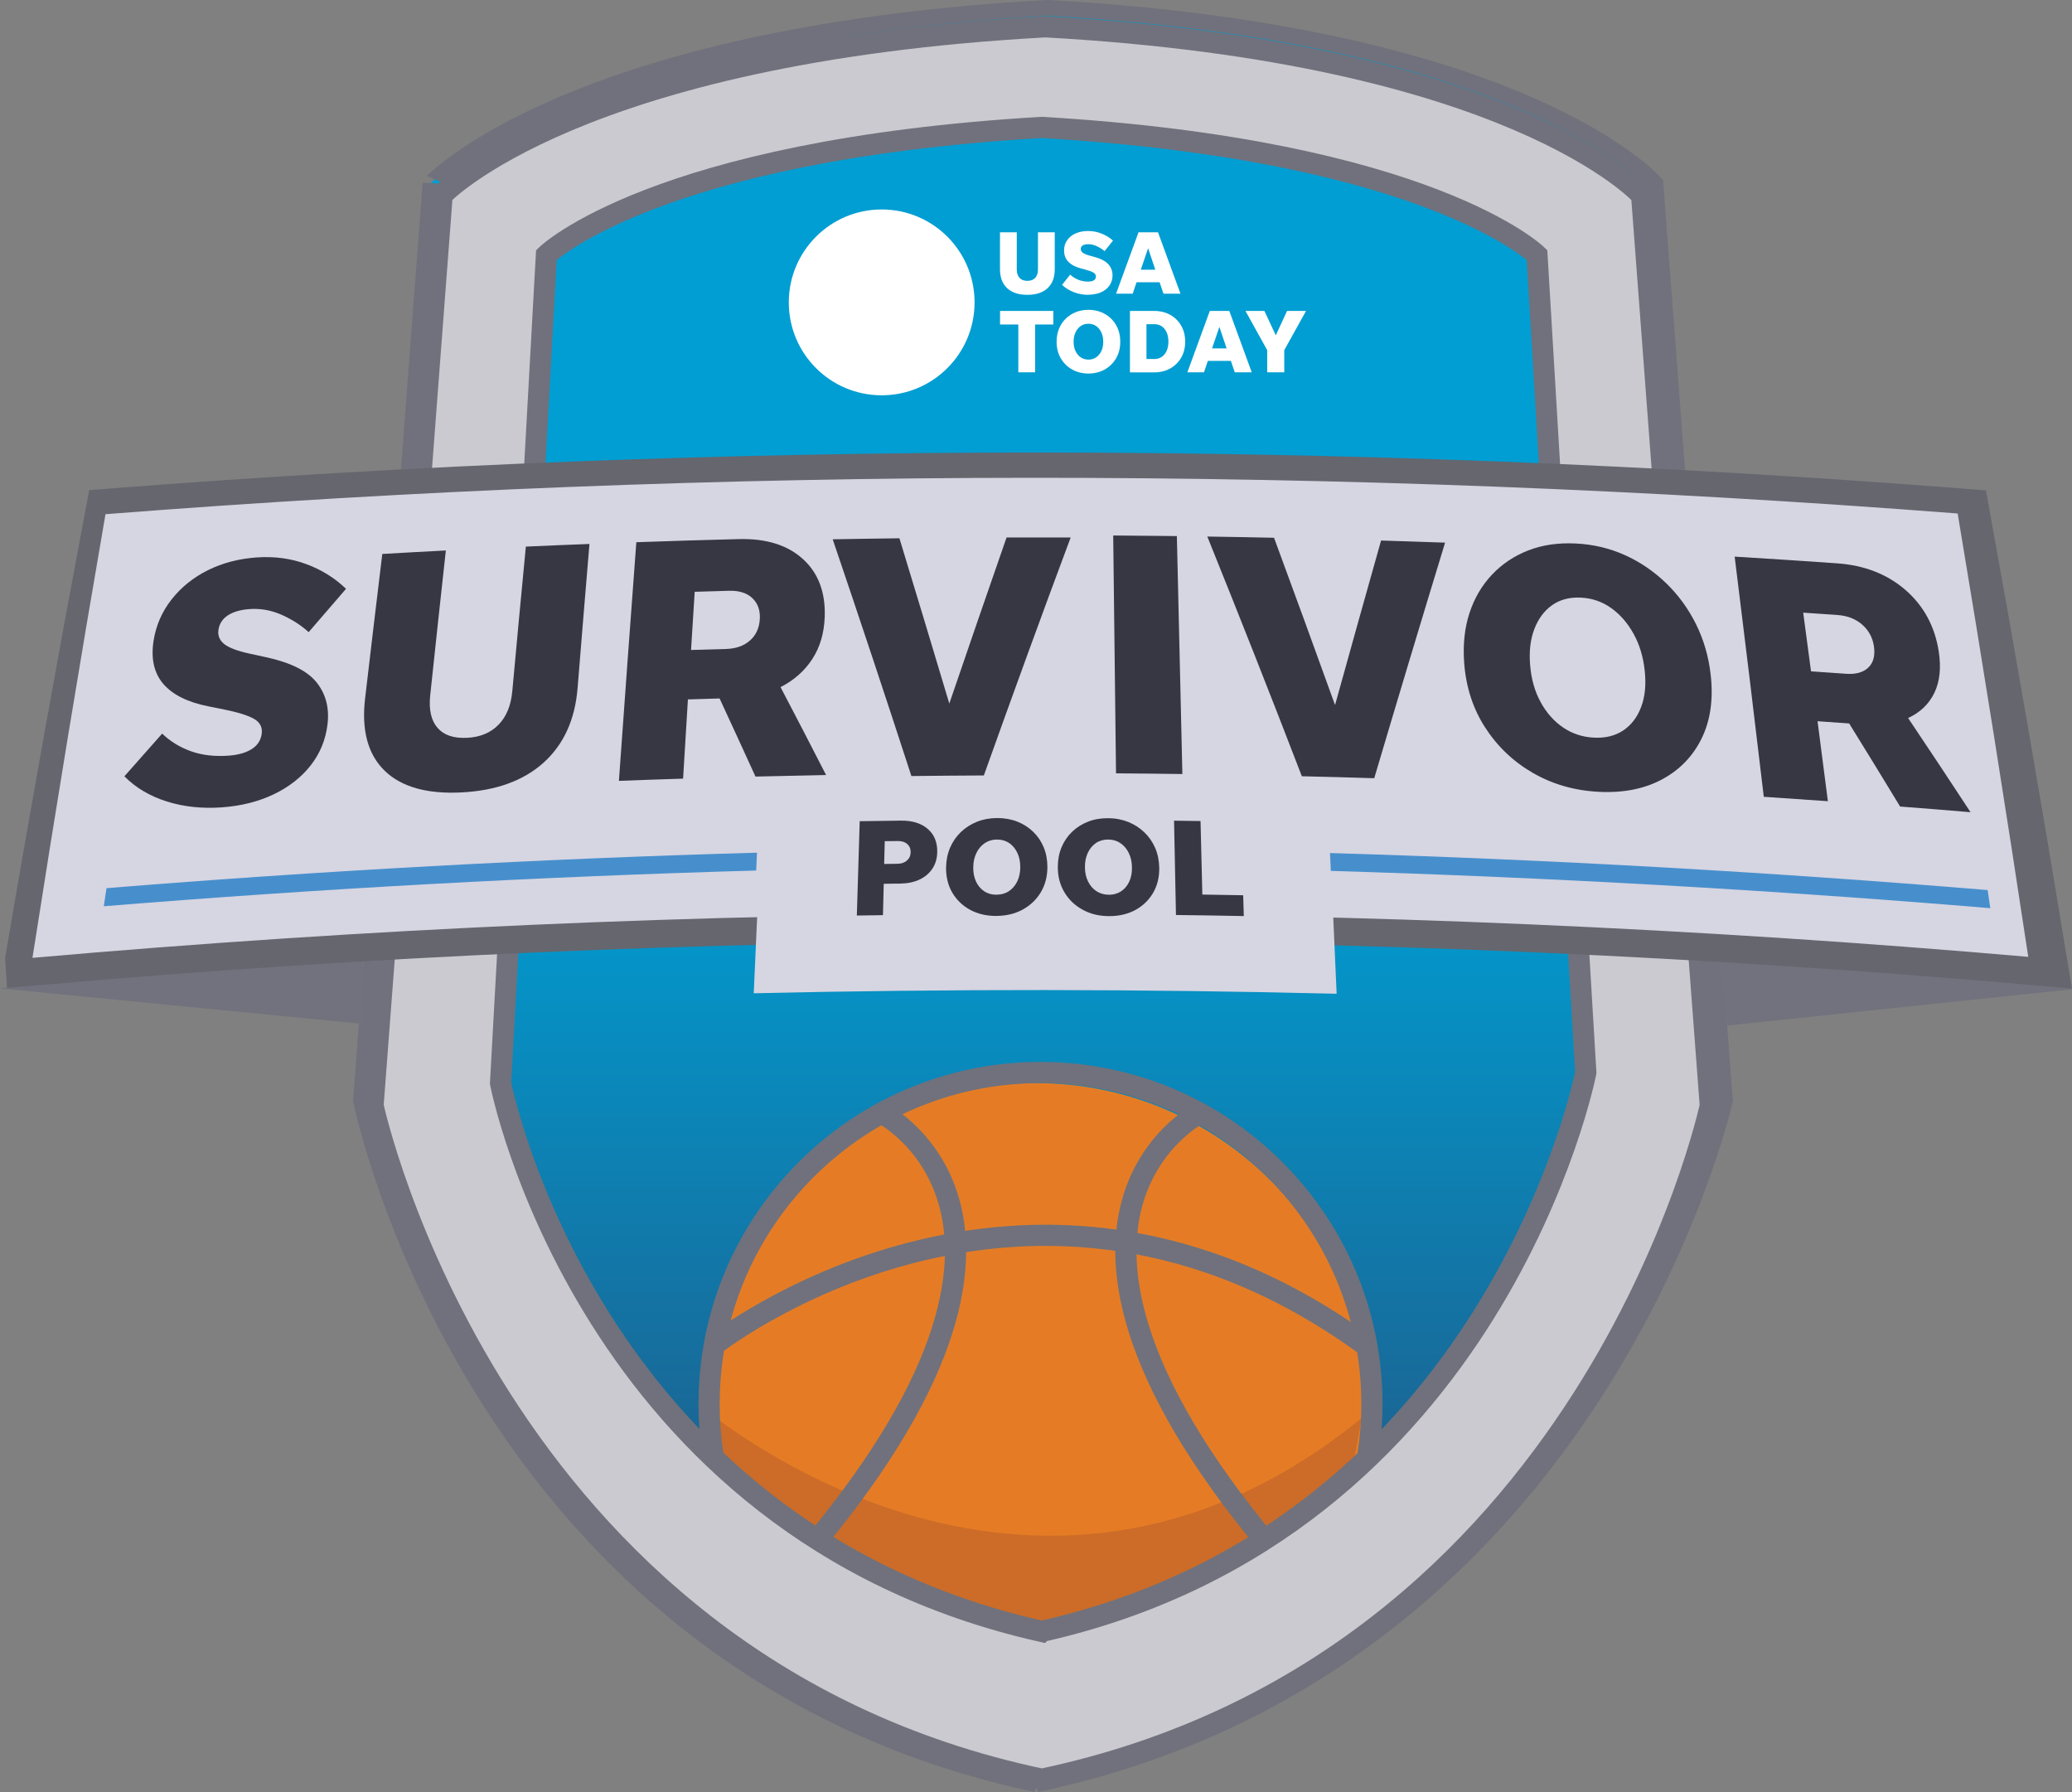 <?xml version="1.0" encoding="UTF-8"?><svg id="Layer_2" xmlns="http://www.w3.org/2000/svg" xmlns:xlink="http://www.w3.org/1999/xlink" viewBox="0 0 391.26 338.37"><rect x="0" y="0" width="391.26" height="338.37" fill="#808080" stroke="none"/><defs><style>.cls-1{fill:#e57c25;}.cls-2{fill:#fff;}.cls-3{fill:#cc6c28;}.cls-4{fill:#d6d5e2;}.cls-5{fill:#363742;}.cls-6{fill:#478fcc;}.cls-7{fill:#71727d;}.cls-8{fill:#aeadb7;stroke:#65666e;stroke-width:10px;}.cls-8,.cls-9,.cls-10,.cls-11{stroke-miterlimit:10;}.cls-9{fill:#cacad0;}.cls-9,.cls-10{stroke-width:4px;}.cls-9,.cls-10,.cls-11{stroke:#70717c;}.cls-10{fill:none;}.cls-11{fill:url(#linear-gradient);stroke-width:3px;}</style><linearGradient id="linear-gradient" x1="196.94" y1="4553.32" x2="196.94" y2="4217.92" gradientTransform="translate(0 4554.82) scale(1 -1)" gradientUnits="userSpaceOnUse"><stop offset=".47" stop-color="#009ed3"/><stop offset=".84" stop-color="#1c618f"/></linearGradient></defs><g id="Layer_1-2"><g><path class="cls-11" d="M195.71,336.9c-106.26-22.5-127.53-129.12-127.53-129.12l13.13-173.15S107.21,6.5,197.79,1.5h0c90.58,5,114.79,33.13,114.79,33.13l13.13,173.15s-23.74,106.62-130,129.12"/><path class="cls-1" d="M258.21,267.09c0,34.56-28.02,62.58-62.58,62.58s-62.58-28.02-62.58-62.58c0-23.76,13.24-44.43,32.75-55.03,8.87-4.82,19.03-7.55,29.83-7.55,34.56,0,62.58,28.02,62.58,62.58Z"/><path class="cls-3" d="M132.19,265.33s61.92,53.83,124.97,2.39l-3.34,17.79s-34.5,31.93-59.7,33.66c0,0-64.15-12.39-61.92-53.83h-.01Z"/><path class="cls-10" d="M134.48,254.23s59.2-47.21,123.67,0"/><path class="cls-10" d="M166.29,210.06s43.12,21.37-21.19,91.27"/><path class="cls-10" d="M226.75,210.06s-43.12,21.37,21.19,91.27"/><polygon class="cls-7" points="68.15 193.3 0 186.62 68.75 179.62 68.15 193.3"/><path class="cls-7" d="M326.17,193.64l64.96-6.83c.17-.02,.17-.27,0-.29l-66.65-6.27,1.7,13.39h-.01Z"/><path class="cls-10" d="M259.06,265.09c0,34.56-28.02,62.58-62.58,62.58s-62.58-28.02-62.58-62.58c0-23.76,13.24-44.43,32.75-55.03,8.87-4.82,19.03-7.55,29.83-7.55,34.56,0,62.58,28.02,62.58,62.58Z"/><path class="cls-9" d="M309.98,36.87s-24.09-26.94-112.62-31.81h0c-88.53,4.87-113.87,31.77-113.87,31.77l-13.05,171.92s22.42,105.3,126.28,127.2c103.86-21.9,126.24-127.19,126.24-127.19l-12.97-171.89h0Zm-113.28,271.17c-85.94-19.33-102.18-103.52-102.18-103.52l8.66-156.37s20.27-19.79,93.53-24.09h0c73.26,4.3,93.52,24.09,93.52,24.09l9.22,154.37s-16.81,86.19-102.75,105.52h0Z"/><g><path class="cls-8" d="M6,181.1c4.77-28,9.79-55.96,15.05-83.87,116.54-9.06,233.2-9.05,349.73,.05,5.06,27.9,9.89,55.84,14.49,83.83-126.32-11.13-252.94-11.13-379.27,0h0Z"/><g><g><path class="cls-4" d="M383,180.67c-125.53-10.93-251.34-10.86-376.87,.19,4.37-27.96,8.96-55.88,13.79-83.77,116.54-9.12,233.2-9.17,349.75-.13,4.67,27.87,9.11,55.77,13.33,83.71h0Z"/><g><path class="cls-5" d="M41.94,152.44c-3.72,.27-7.2-.09-10.42-1.1-3.21-1.01-5.89-2.59-8.03-4.76,2.84-3.23,4.27-4.84,7.13-8.06,1.53,1.47,3.34,2.58,5.43,3.33,2.09,.75,4.47,1.02,7.14,.83,1.78-.13,3.22-.54,4.33-1.23,1.1-.69,1.74-1.67,1.9-2.91,.16-1.2-.31-2.13-1.41-2.78-1.09-.65-3.09-1.28-5.98-1.86-1.07-.21-1.6-.32-2.67-.53-3.9-.77-6.74-2.18-8.51-4.22-1.76-2.04-2.38-4.77-1.85-8.17,.46-2.91,1.6-5.51,3.41-7.81,1.81-2.3,4.1-4.14,6.86-5.51s5.83-2.17,9.23-2.41c3.35-.23,6.47,.2,9.35,1.27,2.89,1.07,5.39,2.63,7.49,4.66-2.83,3.27-4.25,4.91-7.06,8.18-1.39-1.28-3.07-2.36-5.04-3.25-1.97-.88-3.99-1.25-6.07-1.11-1.73,.12-3.11,.52-4.13,1.18-1.02,.67-1.62,1.58-1.79,2.74-.16,1.07,.2,1.96,1.07,2.67s2.46,1.31,4.77,1.82c1.29,.28,1.93,.42,3.22,.7,4.64,1.01,7.81,2.62,9.52,4.8,1.71,2.18,2.39,4.81,2.01,7.88-.35,2.89-1.4,5.46-3.16,7.71s-4.08,4.08-6.96,5.46c-2.89,1.39-6.15,2.21-9.78,2.48h0Z"/><path class="cls-5" d="M88.17,139.32c2.49-.13,4.49-.95,5.97-2.48,1.49-1.52,2.35-3.64,2.6-6.34,1-10.92,1.51-16.37,2.56-27.29,4.8-.21,7.21-.32,12.01-.5-.91,10.88-1.36,16.31-2.24,27.19-.48,5.97-2.62,10.67-6.41,14.09-3.81,3.43-8.99,5.3-15.49,5.63-6.51,.34-11.37-1.02-14.54-4.1-3.15-3.06-4.39-7.61-3.69-13.61,1.28-10.93,1.93-16.39,3.25-27.31,4.8-.28,7.2-.41,12-.66-1.2,10.93-1.79,16.4-2.95,27.34-.29,2.71,.17,4.75,1.37,6.14,1.2,1.39,3.05,2.02,5.55,1.89h0Z"/><path class="cls-5" d="M129.9,132.06c-.37,5.98-.55,8.98-.91,14.96-4.85,.15-7.27,.24-12.12,.42,1.07-15.02,2.17-30.04,3.29-45.06,7.75-.27,11.63-.39,19.38-.59,5.17-.13,9.2,1.14,12.09,3.78,2.91,2.65,4.28,6.31,4.1,10.98-.12,3.04-.9,5.68-2.36,7.91-1.45,2.23-3.45,3.99-5.98,5.28,3.47,6.63,5.19,9.95,8.6,16.6-5.33,.1-8,.16-13.33,.29-2.69-5.9-4.05-8.85-6.78-14.75-2.39,.07-3.59,.1-5.98,.18Zm.58-9.33c2.63-.08,3.95-.12,6.59-.19,1.89-.05,3.41-.59,4.56-1.61,1.15-1.02,1.76-2.39,1.85-4.11,.08-1.63-.4-2.93-1.43-3.9-1.03-.96-2.49-1.42-4.35-1.37-2.61,.07-3.91,.11-6.52,.19-.28,4.4-.42,6.59-.69,10.99h-.01Z"/><path class="cls-5" d="M202.17,101.5c-5.58,14.93-11.03,29.91-16.39,44.92-5.47,.03-8.21,.05-13.68,.11-4.85-14.93-9.81-29.83-14.86-44.7,5.04-.09,7.56-.13,12.6-.19,3.17,10.4,6.31,20.8,9.42,31.21,3.57-10.47,7.18-20.92,10.81-31.36,4.84-.01,7.25-.01,12.09,0h0Z"/><path class="cls-5" d="M223.27,146.15c-5.01-.07-7.52-.09-12.53-.13-.17-14.97-.35-29.94-.53-44.91,4.81,.03,7.21,.06,12.02,.11,.35,14.98,.7,29.95,1.04,44.93h0Z"/><path class="cls-5" d="M272.88,102.45c-4.52,14.81-8.98,29.64-13.38,44.49-5.47-.17-8.2-.24-13.67-.37-5.82-15.14-11.78-30.22-17.85-45.26,5.04,.08,7.56,.12,12.6,.23,3.88,10.52,7.72,21.04,11.52,31.59,2.87-10.36,5.77-20.72,8.69-31.07,4.83,.15,7.25,.23,12.08,.4h0Z"/><path class="cls-5" d="M301.92,149.51c-4.58-.23-8.74-1.42-12.46-3.57-3.71-2.14-6.73-5.02-9.04-8.61-2.3-3.58-3.61-7.66-3.94-12.21-.25-3.45,.09-6.58,1.01-9.38,.92-2.8,2.34-5.22,4.25-7.24,1.9-2.01,4.19-3.54,6.84-4.57s5.63-1.47,8.94-1.31,6.4,.89,9.28,2.18c2.88,1.3,5.48,3.06,7.78,5.28,2.31,2.22,4.2,4.81,5.66,7.73,1.46,2.93,2.4,6.13,2.79,9.59,.52,4.57-.03,8.58-1.68,11.97-1.65,3.4-4.17,6.01-7.52,7.8-3.36,1.8-7.34,2.57-11.92,2.34h.01Zm-.93-10.23c2.18,.11,4.03-.35,5.55-1.37,1.51-1.02,2.64-2.5,3.36-4.42,.73-1.92,.96-4.19,.68-6.81-.27-2.62-.97-4.95-2.1-6.99-1.12-2.04-2.54-3.67-4.24-4.88s-3.61-1.87-5.74-1.97c-2.13-.1-3.93,.38-5.42,1.43-1.49,1.06-2.6,2.56-3.35,4.51-.75,1.95-1.01,4.23-.79,6.84,.22,2.61,.87,4.92,1.97,6.93,1.09,2.01,2.5,3.61,4.22,4.79s3.67,1.83,5.85,1.94h.01Z"/><path class="cls-5" d="M343.21,136.18c.79,6.04,1.18,9.06,1.95,15.1-4.84-.34-7.26-.51-12.1-.83-1.79-15.12-3.62-30.24-5.5-45.35,7.74,.48,11.61,.73,19.35,1.27,5.16,.36,9.46,2.05,12.89,5.02,3.44,2.98,5.55,6.85,6.29,11.59,.48,3.09,.21,5.7-.81,7.82-1.02,2.13-2.68,3.72-4.97,4.78,4.76,7.1,7.12,10.66,11.79,17.78-5.32-.45-7.98-.66-13.3-1.07-3.82-6.28-5.74-9.42-9.62-15.69-2.39-.17-3.58-.26-5.97-.42Zm-1.24-9.42c2.63,.18,3.95,.27,6.58,.46,1.88,.14,3.31-.26,4.26-1.18,.95-.92,1.3-2.25,1.05-3.99-.24-1.65-.98-3.02-2.21-4.1s-2.78-1.69-4.64-1.82c-2.6-.18-3.91-.27-6.51-.45,.6,4.44,.89,6.65,1.48,11.09h0Z"/></g></g><path class="cls-4" d="M252.4,187.64c-36.7-.9-73.37-.93-110.07-.09,.41-9.28,.62-13.92,1.04-23.2,36.01-.79,71.99-.76,108,.09,.42,9.28,.62,13.92,1.03,23.2Z"/><g><path class="cls-5" d="M161.8,172.87c.21-7.12,.32-10.69,.54-17.81,3.1-.05,4.65-.07,7.75-.11,2.15-.03,3.85,.49,5.08,1.55,1.24,1.06,1.84,2.52,1.81,4.37-.02,1.2-.32,2.25-.91,3.14-.59,.89-1.4,1.58-2.44,2.07s-2.28,.74-3.71,.76c-1.22,0-1.83,.02-3.04,.04-.06,2.37-.09,3.55-.15,5.92-1.97,.03-2.95,.04-4.91,.07h-.02Zm5.16-9.74c.98,0,1.46-.02,2.44-.03,.78,0,1.4-.21,1.85-.61,.46-.4,.7-.92,.71-1.57,.01-.65-.2-1.16-.64-1.55s-1.05-.58-1.82-.57c-.97,0-1.46,.02-2.43,.03-.04,1.72-.07,2.58-.11,4.3h0Z"/><path class="cls-5" d="M188.15,172.95c-1.86,0-3.51-.38-4.94-1.15-1.44-.78-2.56-1.86-3.38-3.24-.81-1.38-1.2-2.97-1.18-4.77,.02-1.36,.28-2.61,.76-3.74,.49-1.13,1.17-2.11,2.04-2.95,.87-.83,1.89-1.48,3.04-1.94,1.15-.46,2.42-.69,3.8-.7,1.38,0,2.64,.22,3.79,.67,1.15,.45,2.15,1.09,3.01,1.92s1.53,1.81,1.99,2.93c.47,1.13,.7,2.37,.7,3.73,0,1.8-.42,3.39-1.25,4.78-.84,1.39-1.98,2.47-3.43,3.26s-3.1,1.18-4.96,1.19h0Zm.03-4.02c.89,0,1.67-.22,2.33-.66,.66-.44,1.19-1.05,1.57-1.82,.38-.78,.58-1.68,.58-2.71s-.18-1.94-.56-2.72c-.37-.78-.89-1.4-1.54-1.84-.65-.44-1.42-.66-2.3-.66s-1.65,.23-2.31,.68c-.66,.45-1.19,1.07-1.57,1.85-.39,.79-.59,1.7-.6,2.73s.17,1.93,.54,2.71c.37,.77,.89,1.38,1.54,1.81,.66,.43,1.43,.65,2.32,.64h0Z"/><path class="cls-5" d="M209.4,172.98c-1.86,0-3.51-.41-4.96-1.21-1.45-.79-2.6-1.88-3.43-3.27-.84-1.39-1.26-2.98-1.26-4.78,0-1.36,.23-2.6,.7-3.73,.47-1.12,1.13-2.1,1.99-2.93,.86-.83,1.86-1.46,3.01-1.91,1.14-.45,2.41-.67,3.79-.66,1.38,0,2.65,.25,3.8,.71s2.17,1.11,3.04,1.95c.88,.84,1.56,1.82,2.05,2.95,.49,1.13,.74,2.38,.77,3.74,.03,1.8-.36,3.39-1.17,4.77s-1.94,2.45-3.37,3.23c-1.44,.77-3.08,1.15-4.94,1.14h-.02Zm-.04-4.03c.89,0,1.66-.21,2.32-.64,.66-.43,1.17-1.03,1.54-1.81,.37-.77,.55-1.68,.53-2.71,0-1.03-.22-1.94-.6-2.73-.39-.79-.91-1.41-1.58-1.86-.66-.45-1.43-.68-2.31-.68s-1.65,.21-2.3,.65c-.65,.44-1.17,1.06-1.54,1.84s-.56,1.69-.55,2.72c0,1.03,.2,1.93,.59,2.71s.91,1.39,1.58,1.83,1.44,.66,2.33,.67h0Z"/><path class="cls-5" d="M227.05,168.91c3.08,.05,4.62,.07,7.7,.13,.05,1.57,.07,2.36,.12,3.93-5.12-.1-7.68-.14-12.81-.2-.14-7.12-.21-10.68-.36-17.81,2,.02,3,.04,5,.07,.14,5.55,.21,8.33,.34,13.88h0Z"/></g><path class="cls-6" d="M142.79,164.37c-41.14,1.17-82.17,3.41-123.19,6.75,.2-1.37,.3-2.05,.51-3.42,40.9-3.31,81.82-5.54,122.84-6.7-.06,1.35-.09,2.02-.16,3.37h0Z"/><path class="cls-6" d="M375.83,171.48c-41.46-3.45-82.94-5.8-124.53-7.04-.06-1.35-.09-2.02-.15-3.37,41.47,1.23,82.83,3.56,124.18,6.99,.2,1.37,.3,2.05,.5,3.42h0Z"/></g></g></g><g><path class="cls-2" d="M184.03,57.1c0,9.69-7.85,17.54-17.54,17.54s-17.54-7.85-17.54-17.54,7.85-17.55,17.54-17.55,17.54,7.85,17.54,17.55h0Z"/><path class="cls-2" d="M194.01,53.03c.64,0,1.13-.19,1.47-.56,.35-.38,.52-.91,.52-1.6v-7.01h3.17v6.99c0,1.53-.45,2.72-1.35,3.56s-2.17,1.26-3.82,1.26-2.92-.42-3.82-1.26c-.9-.84-1.35-2.03-1.35-3.56v-6.99h3.17v7.01c0,.69,.17,1.23,.52,1.6s.84,.56,1.47,.56h.02Z"/><path class="cls-2" d="M205.51,55.67c-.94,0-1.85-.16-2.71-.49-.86-.32-1.61-.79-2.25-1.39l1.53-1.93c.45,.41,.97,.73,1.53,.96,.57,.23,1.19,.35,1.87,.35,.45,0,.81-.08,1.07-.24s.39-.4,.39-.72-.15-.55-.46-.74c-.31-.19-.85-.38-1.62-.59l-.72-.19c-1.05-.27-1.84-.69-2.39-1.25-.55-.56-.82-1.28-.82-2.14,0-.74,.19-1.39,.58-1.94,.39-.56,.92-.99,1.6-1.29s1.47-.45,2.37-.45,1.73,.16,2.54,.49c.81,.32,1.52,.76,2.15,1.32l-1.59,1.99c-.41-.35-.89-.66-1.44-.92s-1.1-.39-1.64-.39c-.46,0-.8,.08-1.05,.23-.24,.15-.37,.38-.37,.67,0,.27,.13,.51,.38,.71,.26,.2,.7,.38,1.32,.55l.87,.24c1.25,.34,2.13,.81,2.65,1.4s.78,1.28,.78,2.06-.19,1.38-.57,1.93-.92,.98-1.61,1.29-1.5,.46-2.42,.46h0l.03,.02Z"/><path class="cls-2" d="M215.42,50.93h2.74l-1.36-4.06-1.38,4.06h0Zm4.28,4.52l-.73-2.16h-4.35l-.73,2.16h-3.14l4.24-11.59h3.68l4.24,11.59h-3.21Z"/><polygon class="cls-2" points="192.29 70.3 192.29 61.27 188.84 61.27 188.84 58.71 198.9 58.71 198.9 61.27 195.46 61.27 195.46 70.3 192.29 70.3 192.29 70.3"/><path class="cls-2" d="M205.53,67.9c.56,0,1.04-.14,1.46-.43,.41-.28,.74-.68,.98-1.18,.24-.51,.36-1.09,.36-1.76s-.12-1.26-.36-1.77c-.24-.51-.57-.91-.98-1.2-.42-.29-.9-.43-1.46-.43s-1.04,.14-1.46,.43-.74,.69-.98,1.2c-.24,.51-.36,1.1-.36,1.77s.12,1.26,.36,1.76c.24,.51,.57,.9,.98,1.18s.9,.43,1.46,.43h0Zm0,2.63c-1.16,0-2.19-.26-3.09-.77-.9-.51-1.62-1.22-2.14-2.12s-.78-1.94-.78-3.11c0-.89,.15-1.7,.44-2.43,.3-.73,.72-1.37,1.26-1.91,.55-.54,1.18-.96,1.91-1.25s1.53-.44,2.4-.44,1.68,.15,2.4,.44c.73,.3,1.36,.71,1.91,1.25,.54,.54,.97,1.18,1.26,1.91,.3,.73,.44,1.54,.44,2.43,0,1.17-.26,2.21-.78,3.11s-1.24,1.61-2.14,2.12-1.94,.77-3.09,.77h0Z"/><path class="cls-2" d="M216.49,67.79h1.45c.83,0,1.49-.3,1.97-.9s.72-1.4,.72-2.39-.24-1.78-.72-2.39c-.48-.6-1.14-.9-1.97-.9h-1.45v6.58h0Zm-3.12,2.51v-11.59h4.57c1.15,0,2.16,.25,3.04,.74s1.57,1.18,2.07,2.05,.75,1.87,.75,3.01-.25,2.14-.75,3.01-1.19,1.55-2.07,2.05c-.88,.49-1.9,.74-3.04,.74h-4.57Z"/><path class="cls-2" d="M228.88,65.78h2.74l-1.36-4.06-1.38,4.06h0Zm4.28,4.52l-.73-2.16h-4.35l-.73,2.16h-3.14l4.24-11.59h3.68l4.24,11.59h-3.21Z"/><polygon class="cls-2" points="242.51 66.12 242.51 70.3 239.29 70.3 239.29 66.12 235.18 58.71 238.76 58.71 240.91 63.31 243.04 58.71 246.62 58.71 242.51 66.12 242.51 66.12"/></g></g></svg>